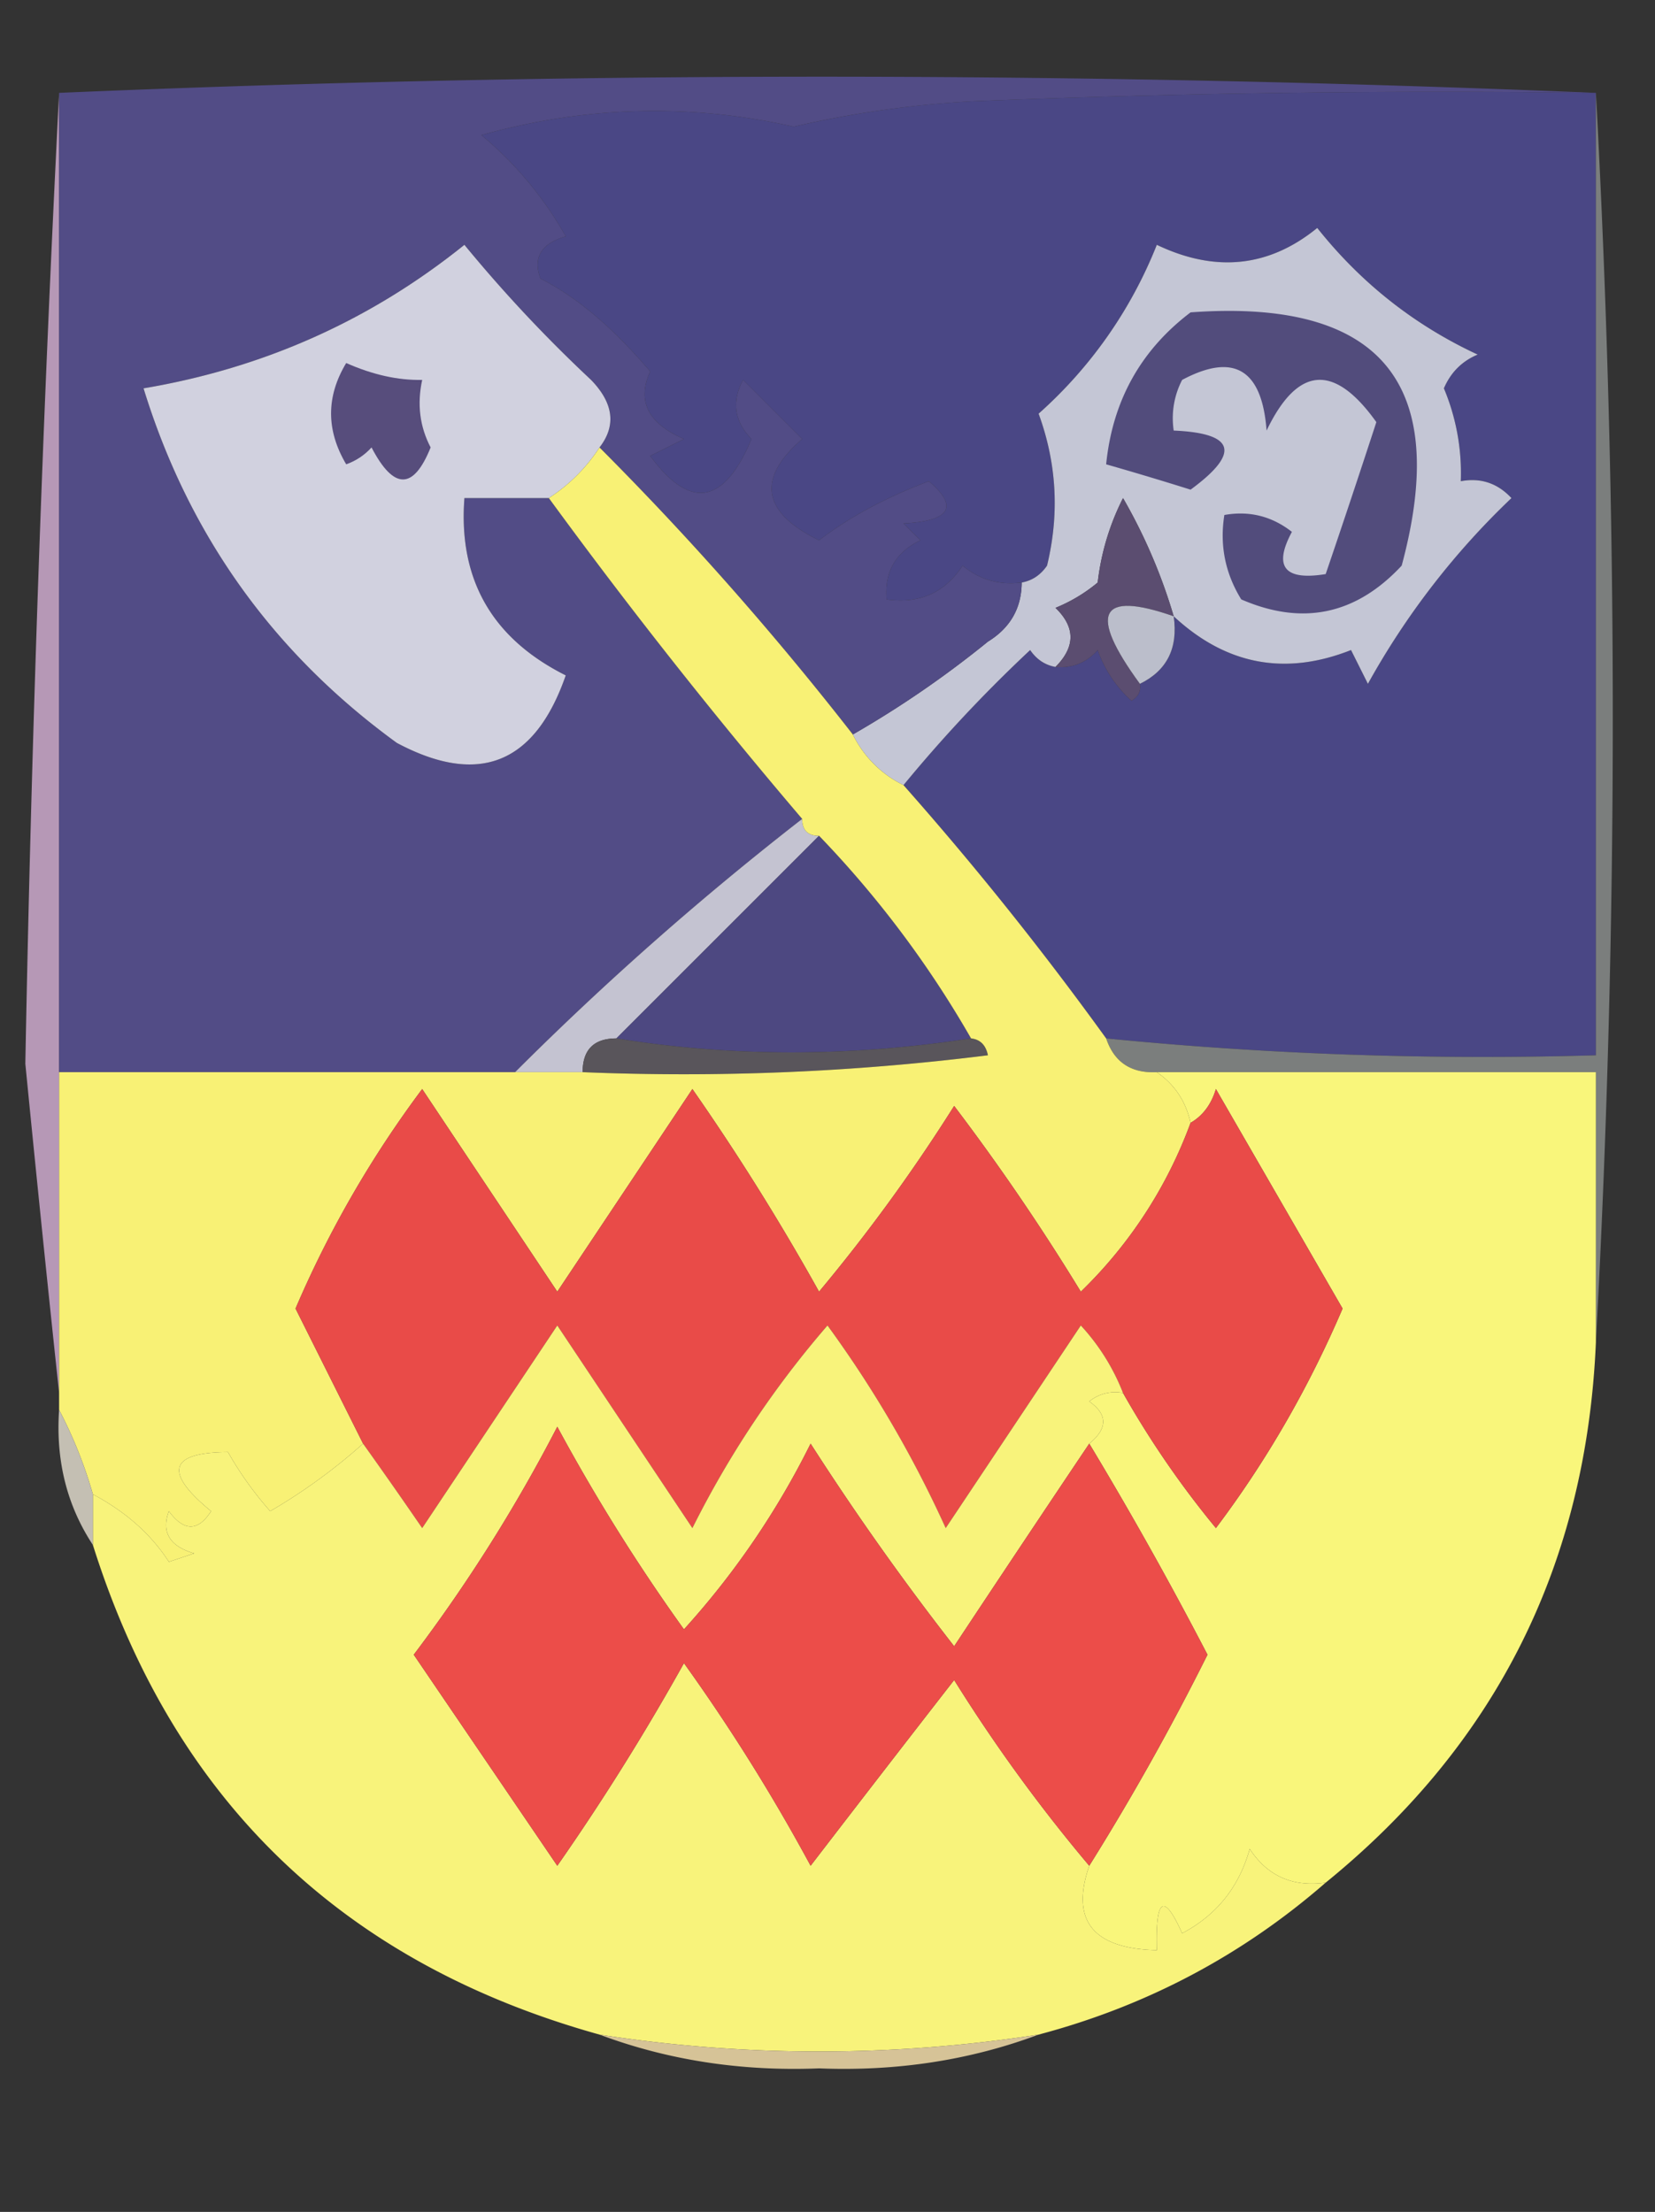 <svg xmlns="http://www.w3.org/2000/svg" width="98" height="131" style="shape-rendering:geometricPrecision;text-rendering:geometricPrecision;image-rendering:optimizeQuality;fill-rule:evenodd;clip-rule:evenodd"><rect width="100%" height="100%" fill="#333333" stroke="none"/><path style="opacity:1" fill="#4a4785" d="M94.5 5.5v57c-9.72.282-19.386-.051-29-1a193.704 193.704 0 0 0-12-15 84.022 84.022 0 0 1 7.5-8c.383.556.883.89 1.5 1 .996.086 1.83-.248 2.5-1a7.291 7.291 0 0 0 2 3c.399-.228.565-.562.5-1 1.604-.787 2.27-2.12 2-4 3.093 2.876 6.593 3.543 10.5 2l1 2a45.87 45.87 0 0 1 8.5-11c-.825-.886-1.825-1.219-3-1 .067-1.9-.266-3.734-1-5.5.405-.945 1.072-1.612 2-2-3.744-1.74-6.91-4.24-9.5-7.5-2.856 2.328-6.023 2.66-9.5 1a26.393 26.393 0 0 1-7 10c1.075 2.938 1.242 5.938.5 9-.383.556-.883.89-1.5 1-1.322.17-2.489-.163-3.5-1-1.049 1.607-2.549 2.273-4.5 2-.14-1.624.527-2.79 2-3.5l-1-1c2.779-.15 3.279-.983 1.5-2.5-2.535.957-4.701 2.124-6.5 3.5-3.377-1.65-3.71-3.65-1-6L44 22.5c-.684 1.284-.517 2.45.5 3.5-1.628 3.89-3.628 4.223-6 1l2-1c-2.132-.918-2.799-2.251-2-4-2.182-2.578-4.349-4.412-6.5-5.5-.456-1.244.044-2.077 1.5-2.5a21.519 21.519 0 0 0-5-6c6.163-1.723 12.33-1.89 18.5-.5A62.042 62.042 0 0 1 57.5 6a684.94 684.94 0 0 1 37-.5z"/><path style="opacity:1" fill="#b698b6" d="M3.5 5.5v77c-.684-6.4-1.35-12.9-2-19.5a1791.29 1791.29 0 0 1 2-57.5z"/><path style="opacity:1" fill="#c4c6d5" d="M69.5 36.5a32.27 32.27 0 0 0-3-7 14.73 14.73 0 0 0-1.5 5 9.468 9.468 0 0 1-2.5 1.5c1.184 1.145 1.184 2.312 0 3.5-.617-.11-1.117-.444-1.5-1a84.022 84.022 0 0 0-7.5 8 6.541 6.541 0 0 1-3-3 60.43 60.43 0 0 0 8-5.5c1.323-.816 1.99-1.983 2-3.5.617-.11 1.117-.444 1.5-1 .742-3.062.575-6.062-.5-9a26.393 26.393 0 0 0 7-10c3.477 1.66 6.644 1.328 9.5-1 2.59 3.26 5.756 5.76 9.5 7.5-.928.388-1.595 1.055-2 2a12.988 12.988 0 0 1 1 5.5c1.175-.219 2.175.114 3 1a45.87 45.87 0 0 0-8.5 11l-1-2c-3.907 1.543-7.407.876-10.5-2z"/><path style="opacity:1" fill="#524c7c" d="M70.5 18.5c11.249-.819 15.416 4.181 12.5 15-2.707 2.908-5.873 3.575-9.5 2-.952-1.545-1.285-3.212-1-5 1.478-.262 2.811.071 4 1-1.11 2.066-.444 2.899 2 2.5 1.015-2.98 2.015-5.98 3-9-2.495-3.497-4.662-3.33-6.5.5-.271-3.63-1.938-4.63-5-3a4.932 4.932 0 0 0-.5 3c3.635.156 3.969 1.322 1 3.5a201.92 201.92 0 0 0-5-1.5c.378-3.759 2.044-6.759 5-9z"/><path style="opacity:1" fill="#5b4d70" d="M69.5 36.5c-4.41-1.54-5.076-.206-2 4 .065.438-.101.772-.5 1a7.291 7.291 0 0 1-2-3c-.67.752-1.504 1.086-2.5 1 1.184-1.188 1.184-2.355 0-3.5a9.468 9.468 0 0 0 2.5-1.5 14.73 14.73 0 0 1 1.5-5 32.27 32.27 0 0 1 3 7z"/><path style="opacity:1" fill="#bbbecb" d="M69.5 36.5c.27 1.88-.396 3.213-2 4-3.076-4.206-2.41-5.54 2-4z"/><path style="opacity:1" fill="#524c86" d="M94.5 5.5a684.94 684.94 0 0 0-37 .5c-3.59.207-7.09.707-10.5 1.5-6.17-1.39-12.337-1.223-18.5.5a21.519 21.519 0 0 1 5 6c-1.456.423-1.956 1.256-1.5 2.5 2.151 1.088 4.318 2.922 6.5 5.5-.799 1.749-.132 3.082 2 4l-2 1c2.372 3.223 4.372 2.89 6-1-1.017-1.05-1.184-2.216-.5-3.5l3.5 3.5c-2.71 2.35-2.377 4.35 1 6 1.799-1.376 3.965-2.543 6.5-3.5 1.779 1.517 1.279 2.35-1.5 2.5l1 1c-1.473.71-2.14 1.876-2 3.5 1.951.273 3.451-.393 4.5-2 1.011.837 2.178 1.17 3.5 1-.01 1.517-.677 2.684-2 3.5a60.43 60.43 0 0 1-8 5.5 185.587 185.587 0 0 0-15-17c1-1.289.834-2.622-.5-4a83.85 83.85 0 0 1-7.5-8c-5.547 4.465-11.88 7.299-19 8.5 2.668 8.668 7.668 15.668 15 21 4.845 2.58 8.178 1.247 10-4-4.366-2.189-6.366-5.689-6-10.5h5a323.802 323.802 0 0 0 15 19 182.235 182.235 0 0 0-17 15h-27v-58c29.9-1.276 60.233-1.276 91 0z"/><path style="opacity:1" fill="#d1d1df" d="M35.5 26.5a10.174 10.174 0 0 1-3 3h-5c-.366 4.811 1.634 8.311 6 10.5-1.822 5.247-5.155 6.58-10 4-7.332-5.332-12.332-12.332-15-21 7.12-1.201 13.453-4.035 19-8.5a83.85 83.85 0 0 0 7.5 8c1.334 1.378 1.5 2.711.5 4z"/><path style="opacity:1" fill="#574d7c" d="M20.5 21.5c1.57.697 3.07 1.03 4.5 1-.311 1.435-.145 2.768.5 4-1.017 2.528-2.184 2.528-3.5 0-.414.457-.914.79-1.5 1-1.194-2.016-1.194-4.016 0-6z"/><path style="opacity:1" fill="#c4c3d1" d="M47.5 48.5c0 .667.333 1 1 1l-12 12c-1.333 0-2 .667-2 2h-4a182.235 182.235 0 0 1 17-15z"/><path style="opacity:1" fill="#4d4881" d="M48.5 49.5a60.946 60.946 0 0 1 9 12c-7.177 1.103-14.177 1.103-21 0l12-12z"/><path style="opacity:1" fill="#59555b" d="M36.5 61.5c6.823 1.103 13.823 1.103 21 0 .543.06.876.393 1 1a144.877 144.877 0 0 1-24 1c0-1.333.667-2 2-2z"/><path style="opacity:1" fill="#7b7e7d" d="M94.5 5.5a685.017 685.017 0 0 1 0 74v-16h-26c-1.527.073-2.527-.594-3-2 9.614.949 19.28 1.282 29 1v-57z"/><path style="opacity:1" fill="#f9f67b" d="M68.5 63.5h26v16c-.56 13.122-5.894 23.788-16 32-1.951.273-3.451-.393-4.5-2-.624 2.254-1.957 3.921-4 5-1.088-2.432-1.588-2.098-1.5 1-3.785-.089-5.119-1.756-4-5a148.4 148.4 0 0 0 7-12.5 226.325 226.325 0 0 0-7-12.5c1.098-.897 1.098-1.73 0-2.5a2.428 2.428 0 0 1 2-.5 55.57 55.57 0 0 0 5.5 8c2.992-3.974 5.492-8.308 7.5-13l-7.5-13c-.278.916-.778 1.582-1.5 2-.282-1.278-.949-2.278-2-3z"/><path style="opacity:1" fill="#f8f175" d="M35.5 26.5a185.587 185.587 0 0 1 15 17 6.541 6.541 0 0 0 3 3c4.23 4.778 8.23 9.778 12 15 .473 1.406 1.473 2.073 3 2 1.051.722 1.718 1.722 2 3a26.727 26.727 0 0 1-6.5 10 131.698 131.698 0 0 0-7.5-11 102.193 102.193 0 0 1-8 11 140.139 140.139 0 0 0-7.5-12l-8 12-8-12a63.195 63.195 0 0 0-7.5 13l4 8a33.668 33.668 0 0 1-5.5 4 20.473 20.473 0 0 1-2.5-3.5c-3.488.02-3.821 1.186-1 3.5-.774 1.211-1.607 1.211-2.5 0-.456 1.244.044 2.077 1.5 2.5l-1.5.5c-1.053-1.632-2.553-2.965-4.5-4a26.327 26.327 0 0 0-2-5v-20h31c8.028.331 16.028-.002 24-1-.124-.607-.457-.94-1-1a60.946 60.946 0 0 0-9-12c-.667 0-1-.333-1-1a323.802 323.802 0 0 1-15-19 10.174 10.174 0 0 0 3-3z"/><path style="opacity:1" fill="#e94b48" d="M70.5 66.5c.722-.418 1.222-1.084 1.5-2l7.5 13c-2.008 4.692-4.508 9.026-7.5 13a55.57 55.57 0 0 1-5.5-8 12.649 12.649 0 0 0-2.5-4l-8 12a67.847 67.847 0 0 0-7-12 57.65 57.65 0 0 0-8 12l-8-12-8 12a312.234 312.234 0 0 0-3.5-5l-4-8a63.195 63.195 0 0 1 7.5-13l8 12 8-12a140.139 140.139 0 0 1 7.5 12 102.193 102.193 0 0 0 8-11 131.698 131.698 0 0 1 7.5 11 26.727 26.727 0 0 0 6.5-10z"/><path style="opacity:1" fill="#f8f37b" d="M66.5 82.5a2.428 2.428 0 0 0-2 .5c1.098.77 1.098 1.603 0 2.5-2.643 3.935-5.31 7.935-8 12a159.622 159.622 0 0 1-8.5-12 48.33 48.33 0 0 1-7.5 11 110.846 110.846 0 0 1-7.5-12A93.985 93.985 0 0 1 24.5 98l8.5 12.5a140.139 140.139 0 0 0 7.5-12c2.75 3.832 5.25 7.832 7.5 12 2.845-3.705 5.678-7.372 8.5-11a95.176 95.176 0 0 0 8 11c-1.119 3.244.215 4.911 4 5-.088-3.098.412-3.432 1.5-1 2.043-1.079 3.376-2.746 4-5 1.049 1.607 2.549 2.273 4.5 2-4.941 4.305-10.608 7.305-17 9a85.021 85.021 0 0 1-26 0c-15.253-4.253-25.253-13.92-30-29v-3c1.947 1.035 3.447 2.368 4.5 4l1.5-.5c-1.456-.423-1.956-1.256-1.5-2.5.893 1.211 1.726 1.211 2.5 0-2.821-2.314-2.488-3.48 1-3.5a20.473 20.473 0 0 0 2.5 3.5 33.668 33.668 0 0 0 5.5-4c1.144 1.6 2.311 3.267 3.5 5l8-12 8 12a57.65 57.65 0 0 1 8-12 67.847 67.847 0 0 1 7 12l8-12a12.649 12.649 0 0 1 2.5 4z"/><path style="opacity:1" fill="#c4bfb3" d="M3.5 83.5a26.327 26.327 0 0 1 2 5v3c-1.54-2.338-2.206-5.005-2-8z"/><path style="opacity:1" fill="#ec4d49" d="M64.5 85.5a226.325 226.325 0 0 1 7 12.5 148.4 148.4 0 0 1-7 12.5 95.176 95.176 0 0 1-8-11 2200.177 2200.177 0 0 0-8.5 11 110.885 110.885 0 0 0-7.5-12 140.139 140.139 0 0 1-7.5 12L24.5 98A93.985 93.985 0 0 0 33 84.5c2.25 4.168 4.75 8.168 7.5 12a48.33 48.33 0 0 0 7.5-11 159.622 159.622 0 0 0 8.5 12c2.69-4.065 5.357-8.065 8-12z"/><path style="opacity:1" fill="#d6c397" d="M35.5 120.5a85.021 85.021 0 0 0 26 0c-4.06 1.517-8.393 2.184-13 2-4.607.184-8.94-.483-13-2z"/></svg>